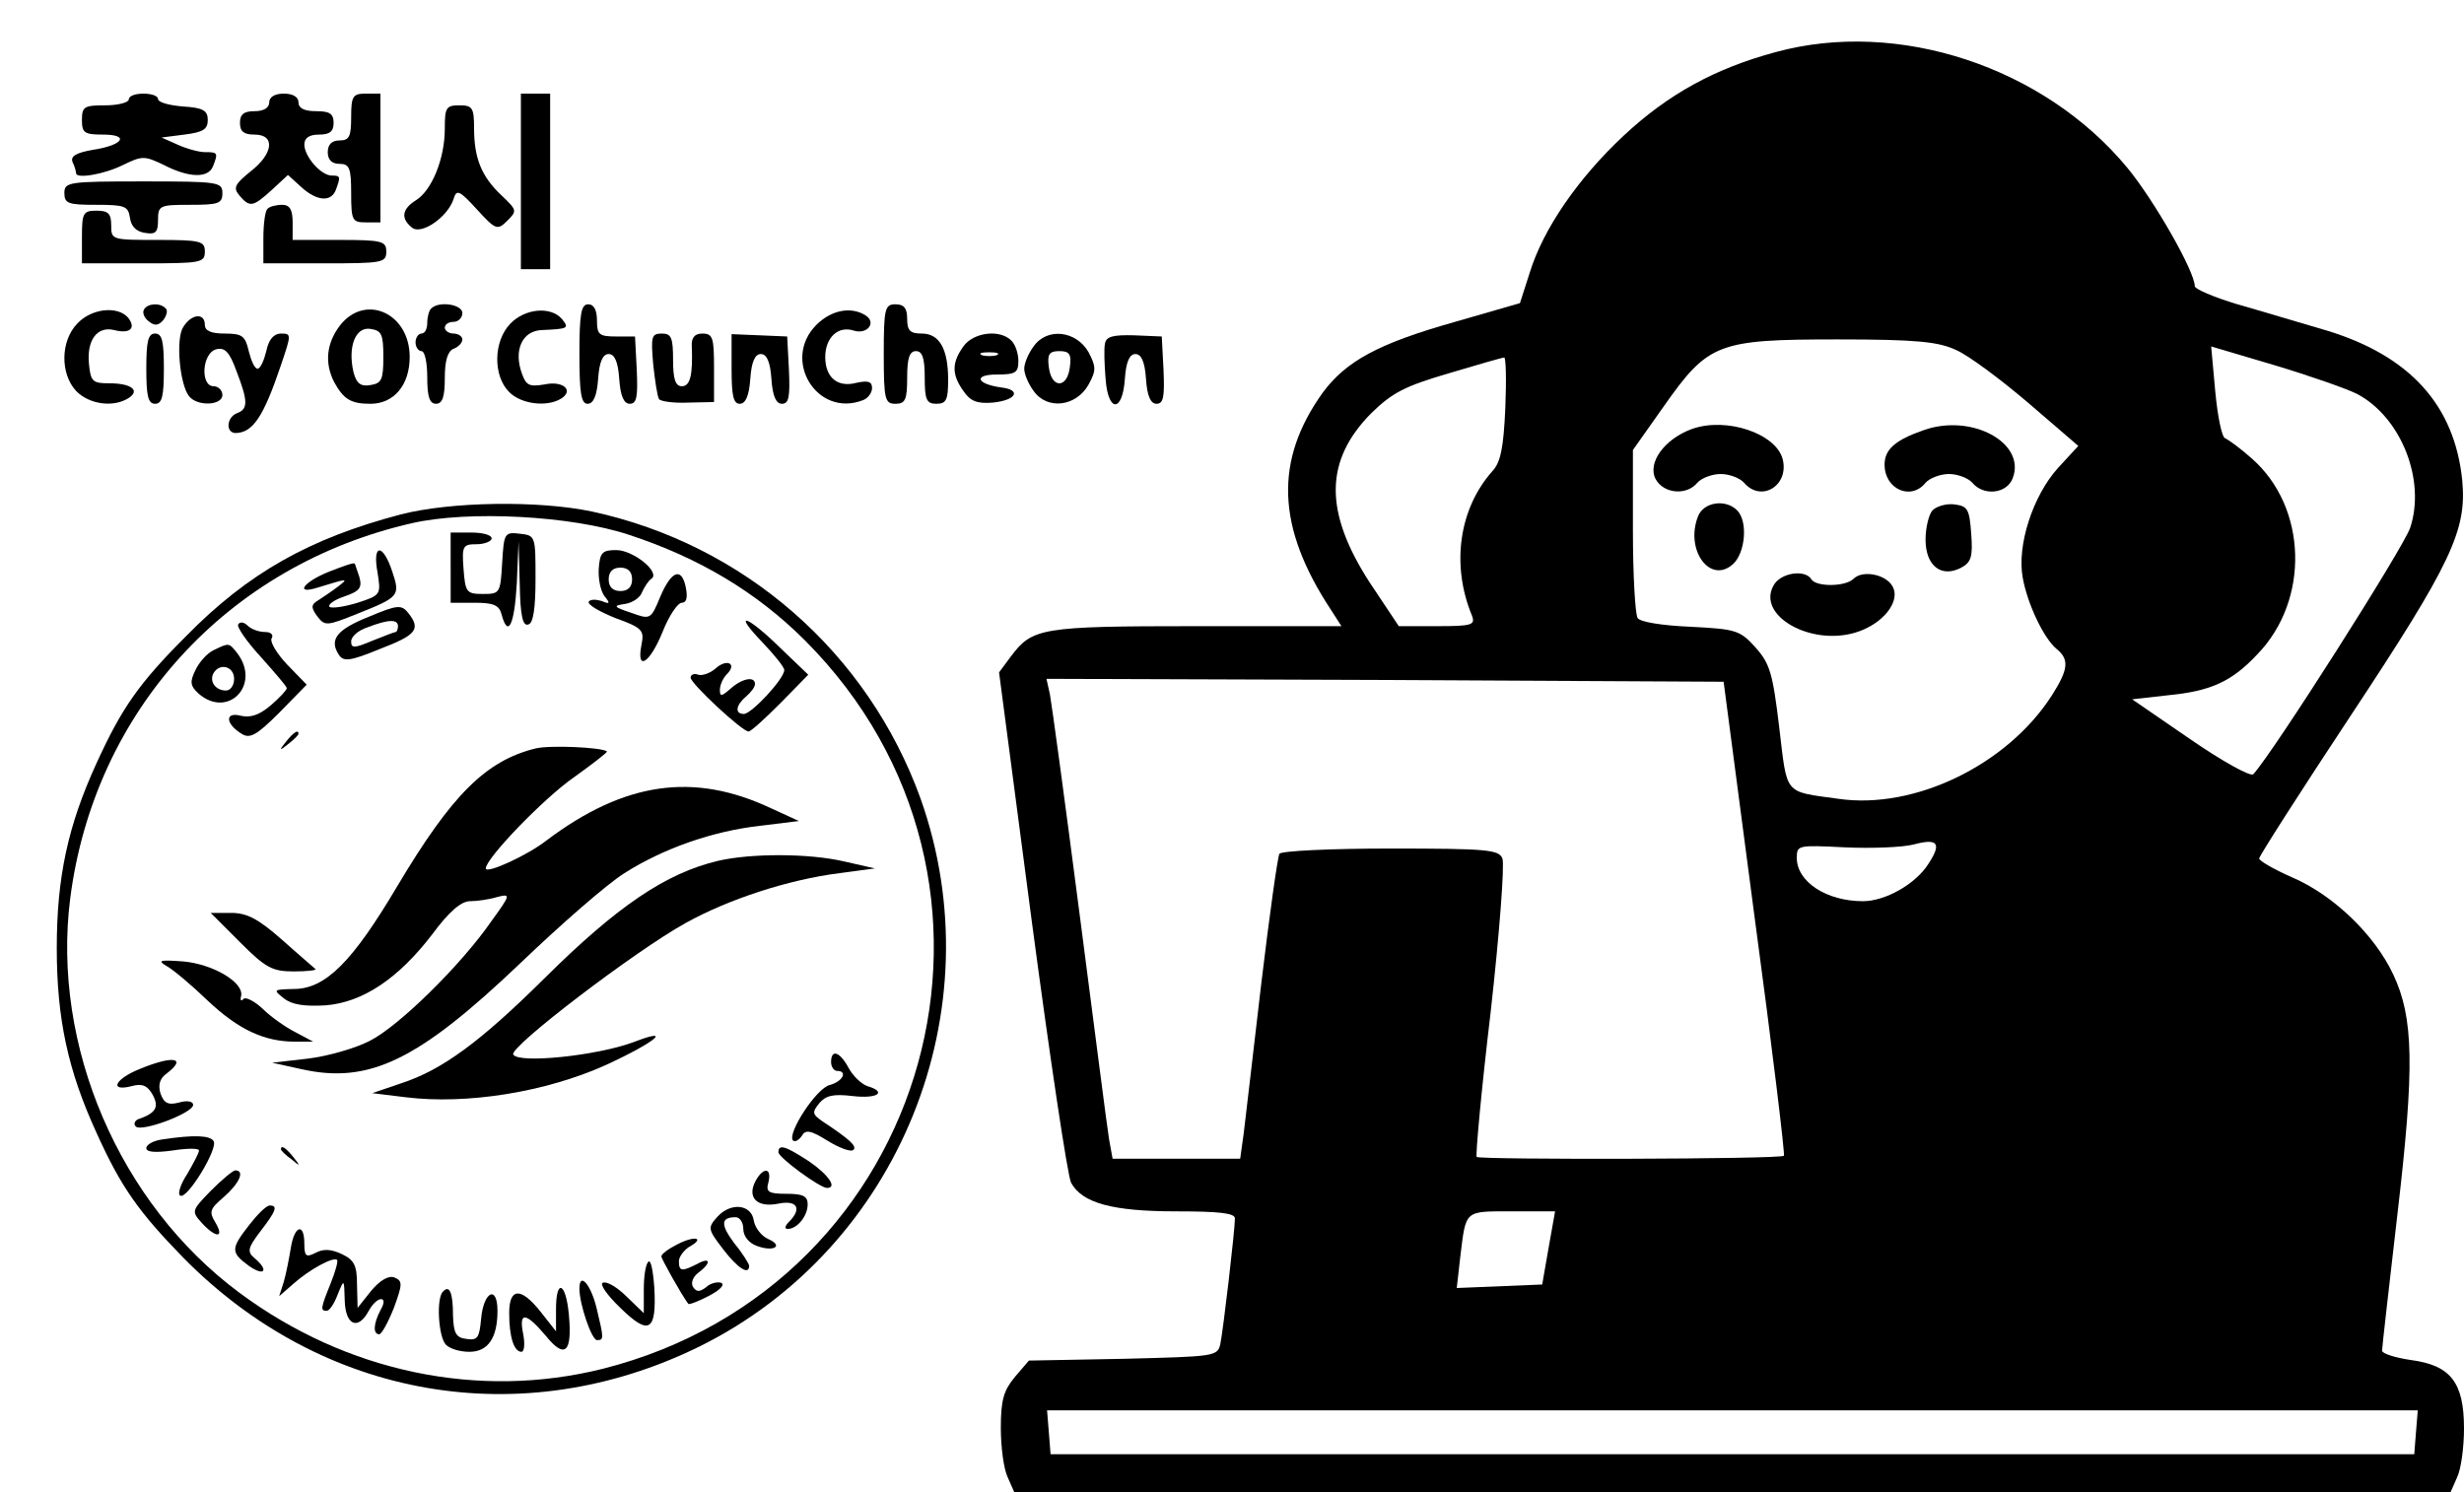 <?xml version="1.0" standalone="no"?>
<!DOCTYPE svg PUBLIC "-//W3C//DTD SVG 20010904//EN"
 "http://www.w3.org/TR/2001/REC-SVG-20010904/DTD/svg10.dtd">
<svg version="1.0" xmlns="http://www.w3.org/2000/svg"
 width="421pt" height="255pt" viewBox="0 0 421 255"
 preserveAspectRatio="xMidYMid meet">

<g transform="translate(0,255) scale(0.1,-0.1)"
fill="#000000" stroke="none">
<path d="M3034 2461 c-104 -28 -184 -72 -260 -143 -78 -73 -137 -159 -160
-233 l-17 -53 -111 -32 c-131 -37 -186 -67 -226 -121 -83 -116 -79 -230 14
-371 l18 -28 -248 0 c-267 0 -280 -3 -317 -52 l-20 -27 56 -426 c31 -233 61
-434 67 -446 19 -35 71 -49 180 -49 73 0 100 -3 100 -12 0 -20 -20 -191 -25
-215 -5 -21 -10 -21 -166 -25 l-161 -3 -24 -28 c-19 -23 -24 -39 -24 -87 0
-33 5 -71 12 -85 l11 -25 1227 0 1227 0 11 25 c7 14 12 52 12 84 0 79 -23 108
-91 117 -27 4 -49 11 -49 16 0 5 12 110 26 231 30 255 28 338 -7 412 -32 68
-102 135 -171 165 -32 14 -58 29 -58 33 0 4 71 115 157 245 172 260 198 316
190 401 -13 129 -90 213 -231 256 -45 13 -114 34 -153 45 -40 12 -73 26 -73
31 0 25 -69 146 -115 202 -143 173 -392 255 -601 198z m308 -509 c21 -9 76
-50 123 -90 l86 -74 -35 -38 c-43 -48 -70 -132 -60 -187 8 -45 36 -104 58
-122 22 -18 20 -35 -8 -79 -76 -119 -235 -196 -365 -177 -94 13 -87 5 -101
122 -11 92 -16 109 -40 136 -27 30 -33 32 -112 36 -47 2 -86 8 -90 15 -4 6 -8
73 -8 149 l0 138 53 75 c76 108 92 114 297 114 135 0 172 -4 202 -18z m685
-75 c76 -40 118 -148 91 -229 -12 -35 -234 -384 -268 -421 -4 -5 -53 22 -108
60 l-99 68 62 7 c72 7 108 23 152 70 90 93 85 251 -9 334 -20 18 -41 33 -46
35 -6 2 -13 38 -17 80 l-7 77 108 -32 c60 -18 123 -40 141 -49z m-1455 -24
c-3 -68 -8 -93 -22 -108 -57 -64 -71 -160 -35 -247 6 -16 0 -18 -59 -18 l-66
0 -50 75 c-78 121 -77 208 3 289 36 35 57 46 132 68 50 15 92 27 95 27 3 1 4
-38 2 -86z m426 -871 c30 -222 52 -405 50 -407 -6 -6 -519 -7 -525 -2 -2 3 8
114 24 248 15 134 24 252 20 262 -6 15 -25 17 -191 17 -102 0 -187 -4 -190 -9
-3 -5 -17 -105 -31 -222 -14 -118 -27 -233 -30 -256 l-6 -43 -109 0 -109 0 -6
33 c-3 17 -25 190 -50 382 -25 193 -48 362 -51 378 l-6 27 579 -2 578 -3 53
-403z m297 92 c-22 -35 -74 -64 -112 -64 -62 0 -113 33 -113 74 0 22 2 22 83
18 45 -2 98 0 117 5 41 11 48 2 25 -33z m-649 -656 l-11 -63 -73 -3 -73 -3 6
53 c10 81 6 78 88 78 l74 0 -11 -62z m1482 -315 l-3 -38 -1165 0 -1165 0 -3
38 -3 37 1171 0 1171 0 -3 -37z"/>
<path d="M2891 1817 c-47 -17 -77 -58 -62 -86 14 -25 53 -28 71 -6 7 8 25 15
40 15 15 0 33 -7 40 -15 29 -34 77 -5 66 40 -11 44 -96 73 -155 52z"/>
<path d="M3287 1815 c-49 -17 -67 -33 -67 -59 0 -42 45 -62 70 -31 7 8 25 15
40 15 15 0 33 -7 40 -15 19 -23 59 -19 69 8 23 60 -70 111 -152 82z"/>
<path d="M2901 1667 c-22 -57 21 -116 60 -81 21 19 26 73 7 92 -20 20 -58 14
-67 -11z"/>
<path d="M3302 1678 c-6 -6 -12 -29 -12 -50 0 -45 27 -66 61 -48 17 9 20 19
17 58 -3 42 -6 47 -28 50 -14 2 -31 -3 -38 -10z"/>
<path d="M3030 1549 c-28 -51 63 -103 140 -80 47 14 79 54 63 80 -12 20 -51
27 -66 12 -14 -14 -64 -14 -72 -1 -11 18 -54 11 -65 -11z"/>
<path d="M220 2380 c0 -5 -18 -10 -40 -10 -36 0 -40 -2 -40 -25 0 -22 4 -25
36 -25 46 0 35 -18 -17 -26 -29 -5 -39 -11 -35 -21 4 -8 6 -17 6 -19 0 -10 48
-2 80 14 33 16 37 16 70 0 43 -22 76 -23 84 -2 9 23 8 24 -14 24 -10 0 -32 6
-47 13 l-27 12 39 5 c32 4 40 9 40 25 0 16 -8 21 -42 23 -24 2 -43 7 -43 13 0
5 -11 9 -25 9 -14 0 -25 -4 -25 -10z"/>
<path d="M460 2375 c0 -9 -9 -15 -25 -15 -18 0 -25 -5 -25 -20 0 -15 7 -20 25
-20 36 0 32 -33 -7 -63 -27 -22 -30 -28 -19 -41 18 -21 23 -20 56 10 l27 25
22 -20 c27 -25 52 -27 60 -5 8 22 8 24 -7 24 -19 0 -47 33 -47 53 0 11 8 17
25 17 18 0 25 5 25 20 0 16 -7 20 -30 20 -20 0 -30 5 -30 15 0 9 -9 15 -25 15
-16 0 -25 -6 -25 -15z"/>
<path d="M600 2350 c0 -33 -3 -40 -20 -40 -13 0 -20 -7 -20 -20 0 -13 7 -20
20 -20 17 0 20 -7 20 -50 0 -47 2 -50 25 -50 l25 0 0 110 0 110 -25 0 c-22 0
-25 -4 -25 -40z"/>
<path d="M890 2240 l0 -150 25 0 25 0 0 150 0 150 -25 0 -25 0 0 -150z"/>
<path d="M760 2330 c0 -51 -22 -105 -49 -122 -24 -15 -27 -31 -7 -47 16 -13
61 18 71 49 5 17 10 15 40 -18 32 -35 35 -36 52 -19 17 17 16 18 -10 43 -34
32 -47 63 -47 115 0 35 -3 39 -25 39 -23 0 -25 -4 -25 -40z"/>
<path d="M110 2220 c0 -18 7 -20 54 -20 49 0 55 -2 58 -22 2 -15 11 -24 26
-26 18 -3 22 1 22 22 0 25 3 26 55 26 48 0 55 2 55 20 0 19 -7 20 -135 20
-128 0 -135 -1 -135 -20z"/>
<path d="M457 2193 c-4 -3 -7 -26 -7 -50 l0 -43 105 0 c98 0 105 1 105 20 0
18 -7 20 -80 20 l-80 0 0 30 c0 22 -5 30 -18 30 -10 0 -22 -3 -25 -7z"/>
<path d="M140 2145 l0 -45 105 0 c98 0 105 1 105 20 0 18 -7 20 -80 20 -79 0
-80 0 -80 25 0 20 -5 25 -25 25 -23 0 -25 -4 -25 -45z"/>
<path d="M246 2021 c-3 -5 0 -14 8 -20 10 -8 16 -8 25 2 6 8 8 17 4 20 -9 10
-31 9 -37 -2z"/>
<path d="M737 2023 c-4 -3 -7 -15 -7 -25 0 -10 -4 -18 -10 -18 -5 0 -10 -7
-10 -15 0 -8 5 -15 10 -15 6 0 10 -20 10 -45 0 -33 4 -45 15 -45 11 0 15 12
15 44 0 30 5 46 15 50 8 3 15 10 15 16 0 5 -7 10 -15 10 -8 0 -15 5 -15 10 0
6 7 10 15 10 8 0 15 7 15 15 0 15 -40 21 -53 8z"/>
<path d="M990 1945 c0 -67 3 -85 14 -85 10 0 16 14 18 43 2 29 8 42 18 42 10
0 16 -13 18 -42 2 -30 8 -43 18 -43 12 0 14 12 12 58 l-3 57 -32 0 c-29 0 -33
3 -33 27 0 18 -5 28 -15 28 -12 0 -15 -16 -15 -85z"/>
<path d="M1510 1945 c0 -78 2 -85 20 -85 17 0 20 7 20 45 0 33 4 45 15 45 11
0 15 -12 15 -45 0 -38 3 -45 20 -45 17 0 20 7 20 41 0 53 -15 79 -45 79 -20 0
-25 5 -25 25 0 18 -5 25 -20 25 -18 0 -20 -7 -20 -85z"/>
<path d="M132 1997 c-29 -30 -29 -86 -2 -115 22 -23 64 -29 90 -12 20 13 4 25
-33 25 -29 0 -32 3 -35 33 -4 41 14 65 43 58 27 -7 38 3 24 21 -18 21 -63 16
-87 -10z"/>
<path d="M581 1994 c-23 -30 -27 -64 -10 -97 16 -29 28 -37 62 -37 40 0 67 32
67 80 0 75 -76 109 -119 54z m74 -54 c0 -39 -3 -45 -22 -48 -17 -3 -24 3 -29
22 -10 43 3 78 29 74 19 -3 22 -9 22 -48z"/>
<path d="M872 1997 c-29 -30 -30 -89 -2 -117 21 -21 65 -26 89 -11 22 14 3 31
-29 24 -25 -4 -31 -2 -38 18 -15 40 0 74 34 75 45 2 47 3 34 19 -19 22 -63 18
-88 -8z"/>
<path d="M1395 1995 c-60 -60 1 -159 79 -129 9 3 16 13 16 21 0 11 -7 13 -26
9 -33 -9 -54 9 -54 44 0 33 22 54 49 45 23 -7 39 14 20 26 -25 16 -59 9 -84
-16z"/>
<path d="M313 1991 c-13 -20 -6 -98 10 -118 14 -18 57 -16 57 2 0 8 -7 15 -15
15 -23 0 -20 56 4 63 15 4 23 -4 35 -37 20 -52 20 -65 1 -72 -18 -7 -20 -34
-2 -34 29 1 47 27 77 116 18 53 18 54 0 54 -12 0 -21 -10 -25 -30 -4 -16 -10
-30 -15 -30 -5 0 -11 14 -15 30 -6 26 -11 30 -41 30 -24 0 -34 5 -34 15 0 21
-23 19 -37 -4z"/>
<path d="M250 1920 c0 -47 3 -60 15 -60 12 0 15 13 15 60 0 47 -3 60 -15 60
-12 0 -15 -13 -15 -60z"/>
<path d="M1116 1928 c3 -28 7 -55 10 -60 3 -4 25 -7 49 -6 l45 1 0 58 c0 52
-2 59 -20 59 -13 0 -19 -7 -18 -22 2 -50 -3 -68 -17 -68 -11 0 -15 12 -15 45
0 38 -3 45 -19 45 -18 0 -19 -5 -15 -52z"/>
<path d="M1250 1919 c0 -45 3 -59 14 -59 10 0 16 14 18 43 2 29 8 42 18 42 10
0 16 -13 18 -42 2 -30 8 -43 18 -43 12 0 14 12 12 58 l-3 57 -47 2 -48 2 0
-60z"/>
<path d="M1646 1958 c-20 -28 -20 -48 0 -76 12 -18 24 -22 50 -20 41 4 50 22
14 26 -42 6 -47 22 -7 22 32 0 37 3 37 23 0 13 -5 28 -12 35 -20 20 -65 14
-82 -10z m57 -15 c-7 -2 -19 -2 -25 0 -7 3 -2 5 12 5 14 0 19 -2 13 -5z"/>
<path d="M1766 1958 c-9 -12 -16 -29 -16 -38 0 -9 7 -26 16 -38 23 -33 73 -27
94 11 13 24 13 30 0 55 -21 37 -71 43 -94 10z m62 -35 c-2 -17 -9 -28 -18 -28
-9 0 -16 11 -18 28 -3 22 1 27 18 27 17 0 21 -5 18 -27z"/>
<path d="M1888 1963 c-2 -9 -1 -36 1 -60 4 -58 29 -59 33 0 2 29 8 42 18 42
10 0 16 -13 18 -42 2 -30 8 -43 18 -43 12 0 14 12 12 58 l-3 57 -47 2 c-36 1
-48 -2 -50 -14z"/>
<path d="M685 1671 c-156 -41 -261 -100 -367 -208 -81 -81 -110 -123 -153
-217 -49 -107 -68 -195 -68 -316 0 -121 19 -209 68 -316 42 -93 72 -135 148
-213 238 -242 579 -301 882 -152 342 169 506 575 378 936 -90 250 -302 435
-562 491 -91 19 -240 17 -326 -5z m390 -35 c119 -39 218 -98 300 -180 411
-411 220 -1102 -345 -1245 -212 -53 -438 -6 -621 130 -205 152 -321 422 -289
674 41 319 268 569 584 641 96 22 272 13 371 -20z"/>
<path d="M770 1580 l0 -60 41 0 c32 0 42 -4 46 -20 11 -41 22 -18 26 53 l3 72
2 -73 c1 -54 5 -73 15 -69 8 2 12 27 12 78 0 73 0 74 -27 77 -26 3 -27 1 -30
-50 -3 -52 -4 -53 -33 -53 -28 0 -30 3 -33 43 -3 39 -1 42 22 42 14 0 26 5 26
10 0 6 -16 10 -35 10 l-35 0 0 -60z"/>
<path d="M645 1572 c6 -38 6 -39 -34 -52 -23 -7 -44 -10 -48 -7 -3 4 8 12 26
18 26 9 30 15 25 33 -4 11 -7 22 -8 23 -2 2 -21 -5 -44 -14 -43 -17 -60 -40
-19 -27 52 16 53 16 35 2 -9 -7 -24 -17 -33 -23 -14 -8 -14 -13 -3 -28 13 -17
16 -17 68 4 73 29 74 31 60 73 -16 48 -34 47 -25 -2z"/>
<path d="M1023 1578 c-1 -17 3 -38 10 -47 10 -12 9 -14 -5 -8 -10 3 -19 3 -22
-1 -3 -5 18 -17 45 -28 47 -17 50 -21 45 -46 -9 -46 14 -32 36 22 11 28 26 50
33 50 8 0 10 9 7 25 -7 37 -25 30 -44 -15 -16 -39 -17 -39 -50 -27 -30 10 -31
12 -10 15 13 2 26 11 29 20 4 9 11 20 16 23 16 11 -31 49 -60 49 -24 0 -28 -4
-30 -32z m57 -18 c0 -13 -7 -20 -20 -20 -13 0 -20 7 -20 20 0 13 7 20 20 20
13 0 20 -7 20 -20z"/>
<path d="M630 1496 c-55 -22 -68 -39 -51 -65 8 -12 19 -11 70 10 63 24 70 34
49 61 -12 15 -18 15 -68 -6z m50 -16 c0 -5 -2 -10 -4 -10 -2 0 -20 -7 -40 -15
-31 -13 -36 -13 -36 -1 0 8 12 19 28 24 36 14 52 14 52 2z"/>
<path d="M407 1483 c-3 -4 15 -30 39 -56 24 -27 44 -50 44 -53 0 -3 -12 -16
-27 -29 -20 -17 -35 -22 -52 -18 -27 7 -26 -14 2 -31 14 -9 26 -2 64 36 l47
48 -33 34 c-18 19 -30 39 -27 45 4 6 -1 11 -11 11 -11 0 -24 5 -30 11 -6 6
-13 7 -16 2z"/>
<path d="M1303 1452 c20 -21 37 -42 37 -47 0 -15 -56 -75 -69 -75 -16 0 -14
15 4 30 8 7 15 16 15 21 0 14 -22 10 -42 -8 -15 -13 -18 -14 -18 -2 0 8 5 20
12 27 18 18 0 27 -19 10 -10 -9 -24 -13 -30 -11 -7 3 -13 0 -13 -5 0 -10 88
-92 99 -92 4 0 28 22 54 48 l48 49 -48 46 c-57 56 -83 64 -30 9z"/>
<path d="M365 1439 c-11 -5 -25 -21 -31 -34 -10 -20 -9 -27 5 -40 50 -44 107
14 67 68 -15 19 -14 19 -41 6z m35 -49 c0 -11 -6 -20 -14 -20 -18 0 -29 16
-21 30 11 18 35 11 35 -10z"/>
<path d="M489 1283 c-13 -16 -12 -17 4 -4 9 7 17 15 17 17 0 8 -8 3 -21 -13z"/>
<path d="M915 1271 c-85 -21 -143 -79 -236 -235 -77 -130 -123 -176 -177 -176
-35 -1 -36 -1 -17 -16 14 -11 35 -14 71 -12 64 5 125 46 183 122 28 38 49 56
64 56 12 0 33 3 46 7 24 6 24 5 -10 -42 -52 -75 -159 -180 -208 -204 -23 -12
-71 -26 -105 -30 l-61 -7 50 -11 c116 -26 200 15 375 182 69 66 148 135 177
153 66 42 151 72 233 81 l65 8 -48 22 c-132 62 -250 45 -383 -55 -33 -26 -104
-58 -104 -48 0 17 99 120 151 156 32 23 58 43 56 44 -9 7 -98 11 -122 5z"/>
<path d="M1227 1079 c-89 -21 -172 -77 -297 -201 -109 -108 -174 -156 -244
-179 l-50 -17 57 -7 c105 -13 240 9 342 55 85 39 117 66 47 39 -62 -23 -196
-37 -205 -21 -8 12 208 177 295 225 72 40 175 74 263 85 l60 8 -53 12 c-60 14
-159 14 -215 1z"/>
<path d="M410 940 c44 -44 55 -50 92 -50 23 0 39 2 37 4 -2 2 -28 24 -57 50
-41 36 -60 46 -87 46 l-35 0 50 -50z"/>
<path d="M285 899 c11 -6 43 -33 70 -59 52 -49 96 -70 149 -70 l31 0 -30 16
c-16 8 -42 26 -56 40 -14 13 -29 21 -33 17 -4 -5 -6 -2 -4 5 5 23 -47 54 -98
59 -41 3 -46 2 -29 -8z"/>
<path d="M1420 735 c0 -8 5 -15 10 -15 19 0 10 -18 -12 -24 -23 -5 -74 -84
-63 -95 4 -3 10 1 15 8 6 11 15 10 45 -9 20 -12 39 -19 43 -15 7 6 -6 18 -53
49 -17 12 -18 15 -5 31 11 13 24 16 57 12 43 -5 59 7 25 17 -11 4 -25 18 -32
31 -15 28 -30 33 -30 10z"/>
<path d="M238 723 c-42 -17 -52 -39 -13 -29 18 5 27 1 36 -15 11 -21 6 -31
-26 -42 -5 -3 -7 -8 -3 -12 10 -10 98 23 98 37 0 6 -10 8 -24 4 -19 -5 -26 -1
-32 16 -4 14 -1 25 10 33 37 28 12 32 -46 8z"/>
<path d="M278 603 c-16 -2 -28 -9 -28 -15 0 -7 16 -8 45 -4 25 4 45 4 45 0 0
-4 -9 -21 -20 -40 -12 -18 -17 -35 -12 -37 11 -8 65 80 57 93 -6 10 -34 11
-87 3z"/>
<path d="M480 586 c0 -2 8 -10 18 -17 15 -13 16 -12 3 4 -13 16 -21 21 -21 13z"/>
<path d="M1330 581 c0 -9 71 -61 83 -61 18 0 3 22 -30 45 -40 26 -53 31 -53
16z"/>
<path d="M360 515 c-33 -34 -33 -35 -15 -55 24 -26 39 -26 23 1 -11 18 -10 23
15 44 26 23 36 45 19 45 -4 0 -23 -16 -42 -35z"/>
<path d="M1291 532 c-15 -28 2 -46 38 -39 33 7 42 -8 19 -31 -7 -7 -8 -12 -2
-12 16 0 34 22 34 42 0 14 -8 18 -36 18 -31 0 -36 3 -31 20 6 25 -9 26 -22 2z"/>
<path d="M426 457 c-32 -41 -32 -47 -1 -70 27 -19 35 -8 10 13 -13 11 -12 17
10 46 27 35 30 44 16 44 -6 0 -21 -15 -35 -33z"/>
<path d="M1226 471 c-17 -19 -17 -21 9 -55 25 -33 45 -46 45 -29 0 3 -11 21
-25 38 -24 32 -24 45 2 45 7 0 13 -9 13 -20 0 -12 9 -24 23 -29 29 -11 47 0
19 12 -11 5 -22 19 -24 31 -4 28 -39 32 -62 7z"/>
<path d="M497 418 c-3 -18 -8 -44 -12 -58 l-8 -25 24 21 c28 25 69 47 75 41 2
-2 -3 -20 -11 -40 -17 -42 -18 -47 -7 -47 5 0 13 12 19 28 11 27 11 27 12 -10
1 -43 23 -52 41 -18 6 11 15 20 21 20 6 0 6 -7 -1 -19 -12 -23 -13 -41 -2 -41
4 0 15 20 25 45 15 41 15 46 1 52 -10 4 -25 -5 -40 -23 l-23 -29 -1 40 c0 33
-5 42 -26 52 -19 9 -32 9 -45 2 -16 -8 -19 -6 -19 16 0 36 -17 31 -23 -7z"/>
<path d="M1158 424 c-16 -8 -28 -17 -28 -21 0 -4 34 -65 46 -81 1 -2 17 4 36
14 19 10 27 19 20 22 -7 2 -19 -1 -26 -8 -11 -8 -16 -8 -22 1 -4 7 0 17 9 24
23 17 21 28 -2 15 -26 -13 -31 -13 -31 5 0 7 8 18 17 24 29 16 10 20 -19 5z"/>
<path d="M1108 394 c-5 -4 -8 -25 -8 -48 l0 -40 -29 28 c-16 16 -34 27 -41 24
-6 -2 7 -21 30 -43 49 -48 62 -40 58 34 -2 29 -6 49 -10 45z"/>
<path d="M990 348 c0 -27 21 -88 30 -88 12 0 12 2 -1 56 -10 40 -29 61 -29 32z"/>
<path d="M757 343 c-12 -11 -8 -78 5 -91 7 -7 24 -12 40 -12 32 0 48 24 48 70
0 45 -24 33 -28 -14 -3 -32 -6 -37 -25 -34 -18 2 -22 10 -23 40 0 39 -6 53
-17 41z"/>
<path d="M950 313 l0 -38 -26 33 c-34 43 -54 42 -54 -2 0 -40 8 -66 21 -66 5
0 6 14 3 30 -8 39 4 38 38 -2 33 -41 46 -30 40 35 -5 56 -22 63 -22 10z"/>
</g>
</svg>

